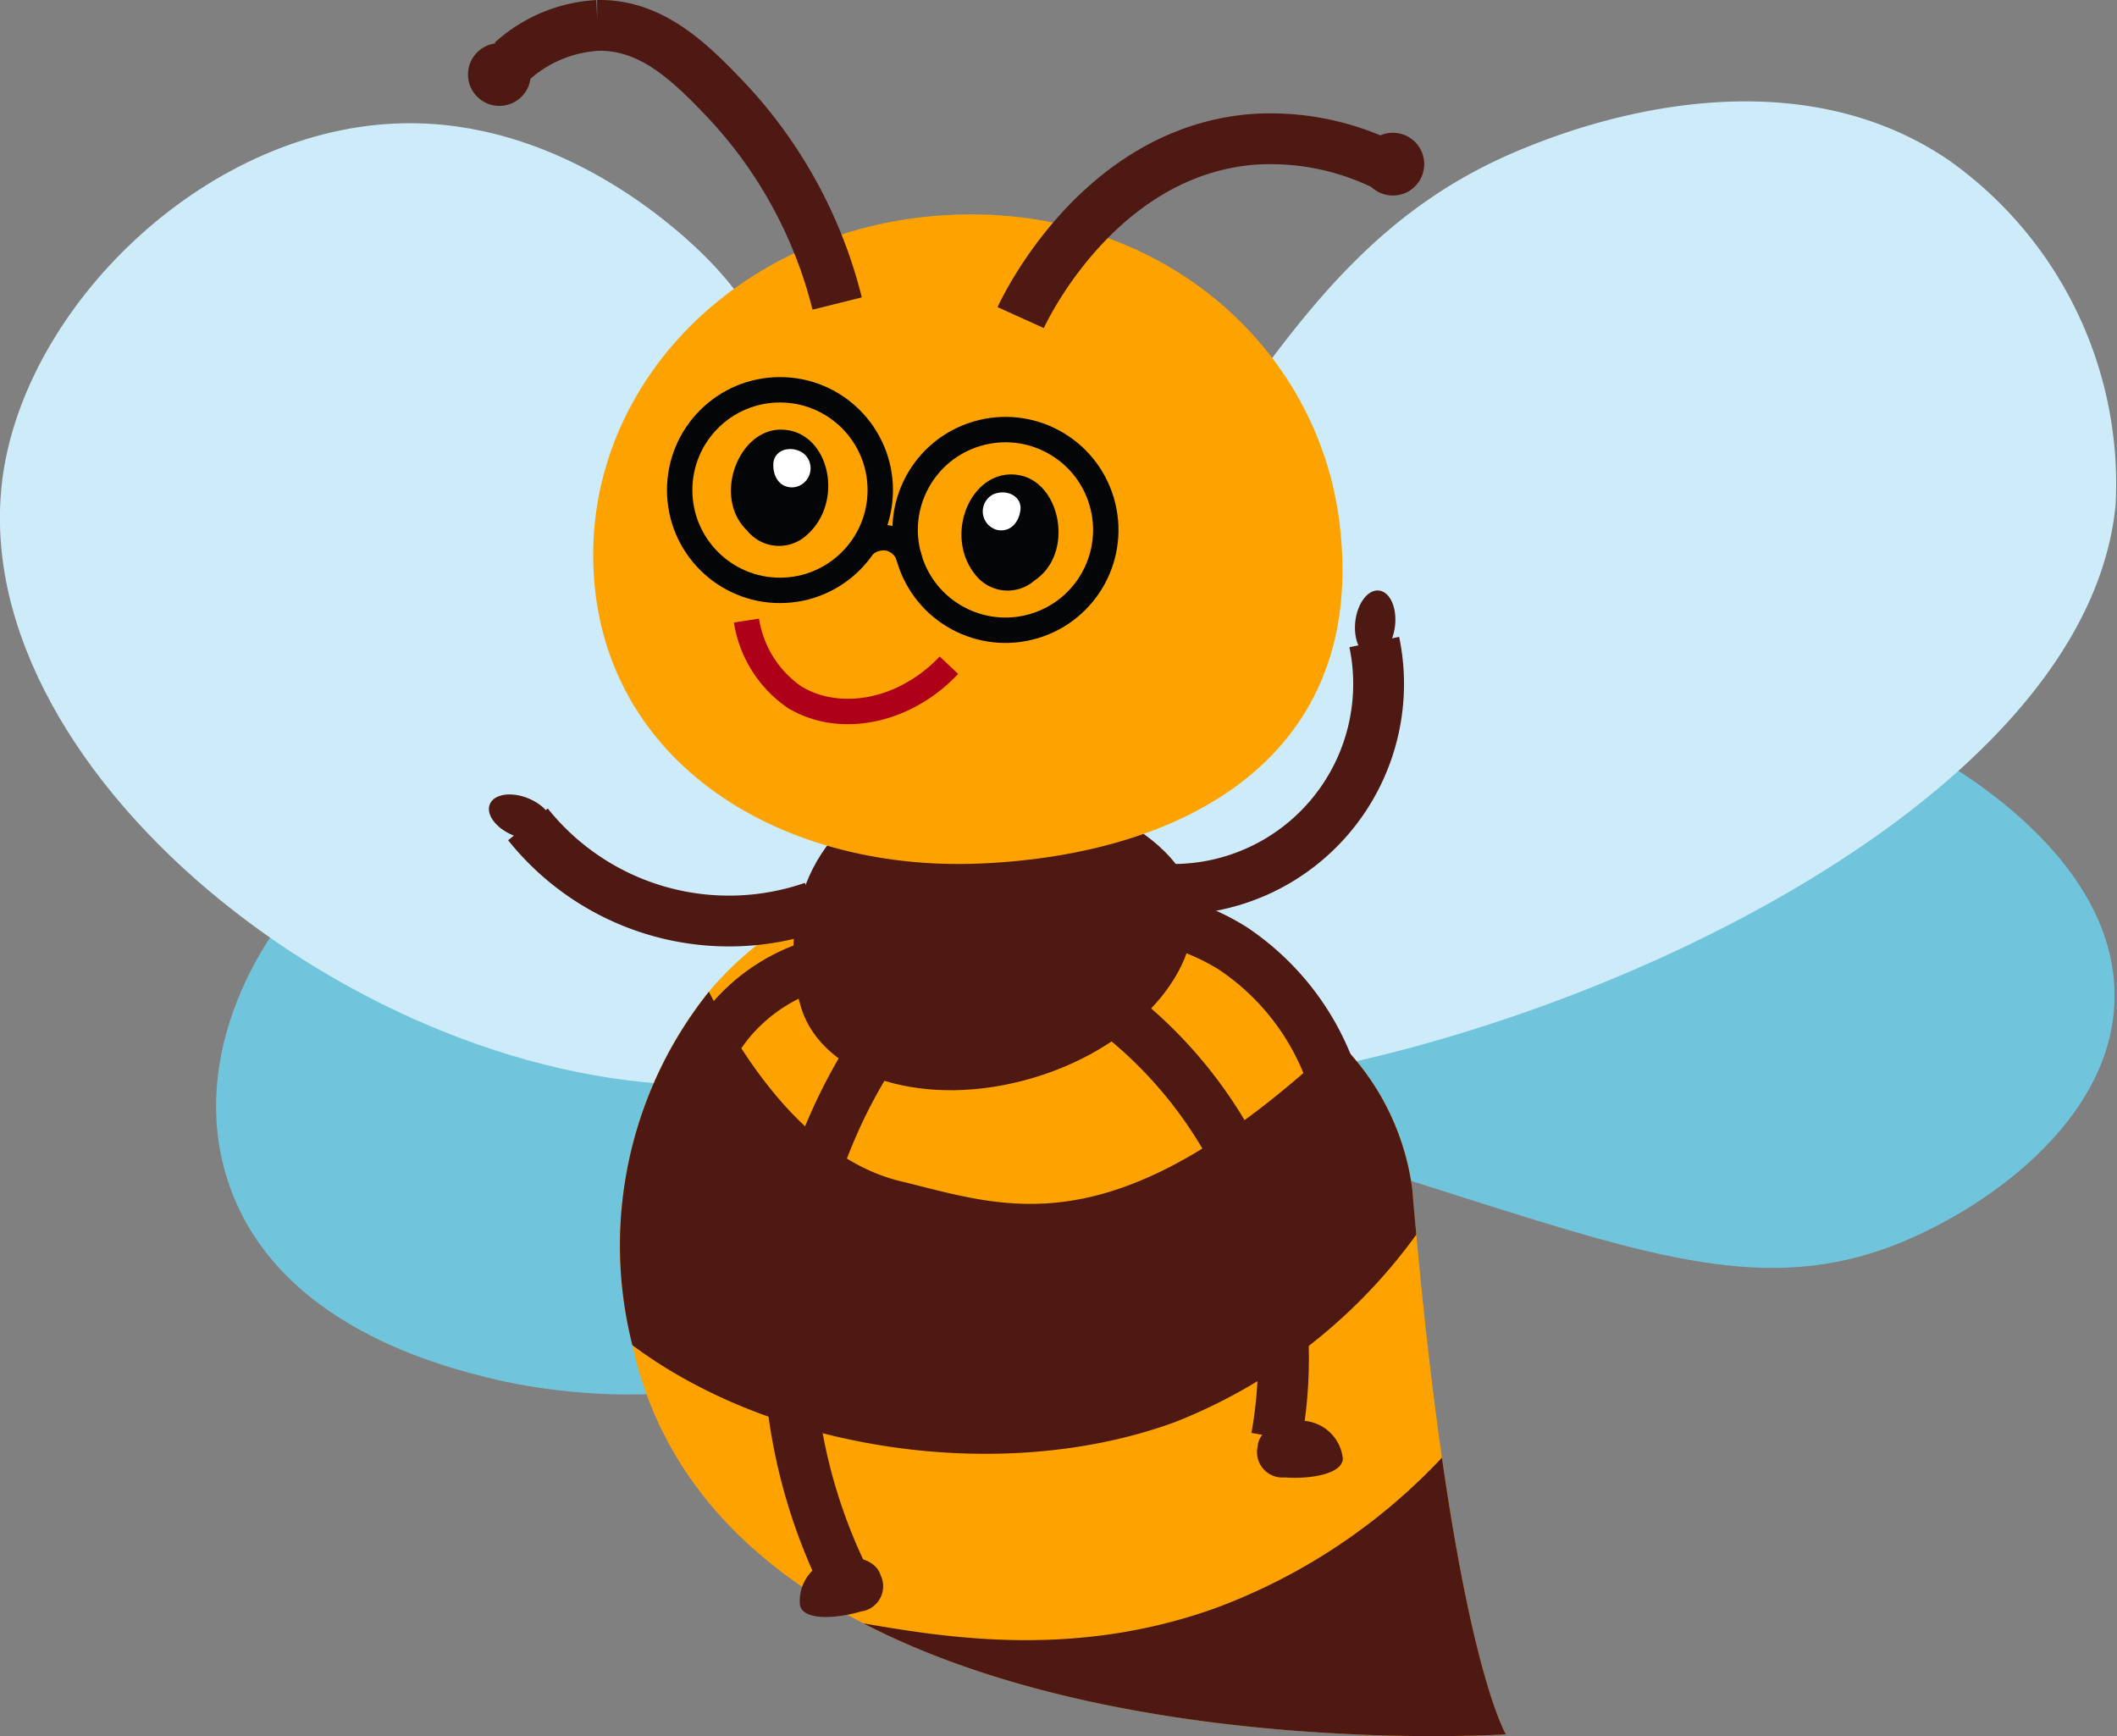 <svg xmlns="http://www.w3.org/2000/svg" width="83.356" height="68.356" viewBox="0 0 83.356 68.356">
  <rect x="0" y="0" width="83.356" height="68.356" fill="#808080" stroke="none"/>
  <defs>
    <style>
      .cls-1 {
        fill: #70c5dd;
      }

      .cls-2 {
        fill: #ceebf9;
      }

      .cls-3 {
        fill: #fea200;
      }

      .cls-4 {
        fill: #4d1912;
      }

      .cls-5, .cls-8, .cls-9 {
        fill: none;
        stroke-miterlimit: 10;
      }

      .cls-5 {
        stroke: #4d1912;
        stroke-width: 2px;
      }

      .cls-6 {
        fill: #040506;
      }

      .cls-7 {
        fill: #fff;
      }

      .cls-8 {
        stroke: #040506;
      }

      .cls-9 {
        stroke: #ae0018;
      }
    </style>
  </defs>
  <g id="Groupe_2653" data-name="Groupe 2653" transform="translate(-19.633 -216.46)">
    <g id="Groupe_2580" data-name="Groupe 2580" transform="translate(28.141 244.277)">
      <path id="Tracé_7243" data-name="Tracé 7243" class="cls-1" d="M131.325,295.851c7.76,2.459,12.249,3.882,17.209,1.971,3.431-1.321,8.611-4.823,8.7-9.709.112-5.89-7.246-9.649-7.641-9.844-12.239-6.049-31.316,5.9-30.515,11.508C119.411,292.075,123.382,293.334,131.325,295.851Z" transform="translate(-82.483 -276.603)"/>
      <path id="Tracé_7244" data-name="Tracé 7244" class="cls-1" d="M50.66,281.665c-3.3.805-5.636,1.375-7.86,3.387-2.794,2.527-5.456,7.368-3.985,12.133,1.812,5.869,8.618,7.49,10.657,7.975,1.072.255,11.95,2.669,17.016-4.766,4.312-6.329,1.8-15.958-3.491-18.967C59.585,279.486,55.392,280.51,50.66,281.665Z" transform="translate(-38.396 -278.645)"/>
    </g>
    <g id="Groupe_2581" data-name="Groupe 2581" transform="translate(19.633 220.451)">
      <path id="Tracé_7245" data-name="Tracé 7245" class="cls-2" d="M52.293,239.591c-2.225-4.351-2.592-6.176-5.1-8.591-1.2-1.158-5.706-5.166-11.687-5.044-7.609.154-14.612,6.93-15.716,13.584-1.938,11.684,14.068,24.476,27.807,24.285,5.813-.08,13.682-2.52,14.763-6.957C63.3,253.043,58.3,251.34,52.293,239.591Z" transform="translate(-19.633 -225.093)"/>
      <path id="Tracé_7246" data-name="Tracé 7246" class="cls-2" d="M110.9,238.782c4.153-6.1,7.23-10.484,13.2-12.893,1.6-.644,9.987-4.028,16.64.449a15.608,15.608,0,0,1,6.617,13.618c-1.613,16.474-40.359,28.081-45.735,20.8C98.663,256.744,105.544,246.643,110.9,238.782Z" transform="translate(-64.057 -224.057)"/>
    </g>
    <g id="Groupe_2582" data-name="Groupe 2582" transform="translate(44.08 250.899)">
      <path id="Tracé_7247" data-name="Tracé 7247" class="cls-3" d="M74,309.732c.052.234.112.47.172.706,1.289,4.805,4.712,8.053,8.92,10.245.005,0,.005,0,.009,0,10.3,5.347,25.294,4.368,25.294,4.368s-1.252-2.031-2.52-10.894c-.342-2.394-.689-5.291-1.008-8.781-.053-.571-.107-1.157-.156-1.76a9.949,9.949,0,0,0-2.911-5.846c-4.606-4.929-13.58-7.967-19.1-5.918a13.512,13.512,0,0,0-5.688,3.959A15.989,15.989,0,0,0,74,309.732Z" transform="translate(-73.547 -291.207)"/>
      <path id="Tracé_7248" data-name="Tracé 7248" class="cls-4" d="M94.619,348.353c10.3,5.347,25.294,4.368,25.294,4.368s-1.252-2.031-2.52-10.894a23.333,23.333,0,0,1-8.963,5.941C102.944,349.724,97.987,348.934,94.619,348.353Z" transform="translate(-85.064 -318.874)"/>
      <path id="Tracé_7249" data-name="Tracé 7249" class="cls-4" d="M74,315.286c5.538,4.141,14.5,5.531,21.354,3.033a21.427,21.427,0,0,0,9.513-7.387c-.053-.571-.107-1.157-.156-1.76a9.949,9.949,0,0,0-2.911-5.846c-8.839,8.288-13.018,6.525-17.258,5.5-4.2-1.018-6.821-6.086-7.528-7.456A15.989,15.989,0,0,0,74,315.286Z" transform="translate(-73.547 -296.761)"/>
    </g>
    <g id="Groupe_2583" data-name="Groupe 2583" transform="translate(38.622 239.62)">
      <path id="Tracé_7250" data-name="Tracé 7250" class="cls-4" d="M88.816,292c.845,2.811,4.955,4.06,9.18,2.79s6.966-4.578,6.121-7.389-6.879-5.182-11.1-3.912S87.971,289.194,88.816,292Z" transform="translate(-76.272 -275.521)"/>
      <path id="Tracé_7251" data-name="Tracé 7251" class="cls-5" d="M92.139,304.184a21.173,21.173,0,0,0-3.752,8.793,21.569,21.569,0,0,0,1.87,12.991" transform="translate(-76.031 -287.021)"/>
      <path id="Tracé_7252" data-name="Tracé 7252" class="cls-5" d="M84.152,299.324a7.036,7.036,0,0,0-3.014,2.135c-2.651,3.288-.973,7.785-.865,8.062" transform="translate(-71.425 -284.364)"/>
      <path id="Tracé_7253" data-name="Tracé 7253" class="cls-5" d="M76.711,290.084a10.134,10.134,0,0,1-11.234-3.247" transform="translate(-63.678 -277.539)"/>
      <path id="Tracé_7254" data-name="Tracé 7254" class="cls-5" d="M113.327,300.908a17.293,17.293,0,0,1,5.958,6.293,17.652,17.652,0,0,1,1.817,11.463" transform="translate(-89.832 -285.23)"/>
      <path id="Tracé_7255" data-name="Tracé 7255" class="cls-5" d="M117.032,294.561a9.278,9.278,0,0,1,4.35,1.362,10.009,10.009,0,0,1,4.316,6.544" transform="translate(-91.857 -281.761)"/>
      <path id="Tracé_7256" data-name="Tracé 7256" class="cls-5" d="M127.417,271.005a8.09,8.09,0,0,1-9.585,9.566" transform="translate(-92.294 -268.886)"/>
      <path id="Tracé_7257" data-name="Tracé 7257" class="cls-4" d="M132.192,340.116c-.046.623-1.363.8-2.294.729a1,1,0,0,1-1.059-1.231c.047-.623.839-1.072,1.769-1A1.667,1.667,0,0,1,132.192,340.116Z" transform="translate(-98.306 -305.834)"/>
      <path id="Tracé_7258" data-name="Tracé 7258" class="cls-4" d="M89.065,352.4c.18.6,1.5.486,2.4.217a1,1,0,0,0,.769-1.43c-.18-.6-1.05-.866-1.944-.6A1.668,1.668,0,0,0,89.065,352.4Z" transform="translate(-76.551 -312.329)"/>
      <ellipse id="Ellipse_19" data-name="Ellipse 19" class="cls-4" cx="1.313" cy="0.787" rx="1.313" ry="0.787" transform="translate(7.575 26.578) rotate(-71.184)"/>
      <ellipse id="Ellipse_20" data-name="Ellipse 20" class="cls-4" cx="0.787" cy="1.313" rx="0.787" ry="1.313" transform="translate(0 9.235) rotate(-67.861)"/>
      <ellipse id="Ellipse_21" data-name="Ellipse 21" class="cls-4" cx="1.313" cy="0.787" rx="1.313" ry="0.787" transform="translate(34.224 2.608) rotate(-83.359)"/>
    </g>
    <g id="Groupe_2585" data-name="Groupe 2585" transform="translate(38.059 217.46)">
      <path id="Tracé_7259" data-name="Tracé 7259" class="cls-3" d="M71.144,247.291c.008,7.919,7.123,12.49,15.238,12.144s15.268-4.249,14.15-13.4c-.856-7.007-7.122-12.49-15.238-12.144S71.137,240.232,71.144,247.291Z" transform="translate(-66.213 -226.435)"/>
      <path id="Tracé_7260" data-name="Tracé 7260" class="cls-6" d="M86.062,256.738c1.57-1.339.9-4.185-1-4.177-1.686.007-2.681,2.682-1.316,3.978A1.61,1.61,0,0,0,86.062,256.738Z" transform="translate(-72.751 -236.645)"/>
      <path id="Tracé_7261" data-name="Tracé 7261" class="cls-7" d="M87.542,255.756a.754.754,0,0,0,.409-1.354c-.464-.314-1.14-.143-1.167.428C86.762,255.306,87.013,255.764,87.542,255.756Z" transform="translate(-74.76 -237.566)"/>
      <path id="Tracé_7262" data-name="Tracé 7262" class="cls-6" d="M103.685,260.421c-1.314-1.591-.158-4.277,1.708-3.941,1.66.3,2.176,3.106.608,4.145A1.609,1.609,0,0,1,103.685,260.421Z" transform="translate(-83.691 -238.771)"/>
      <path id="Tracé_7263" data-name="Tracé 7263" class="cls-7" d="M105.541,259.485a.753.753,0,0,1-.168-1.4c.511-.229,1.148.057,1.075.624C106.387,259.177,106.061,259.585,105.541,259.485Z" transform="translate(-84.696 -239.618)"/>
      <g id="Groupe_2584" data-name="Groupe 2584">
        <path id="Tracé_7264" data-name="Tracé 7264" class="cls-5" d="M76.89,228.411a18.069,18.069,0,0,0-4.345-7.985c-1.4-1.468-2.928-3.011-5.087-2.965a5.481,5.481,0,0,0-3.377,1.414" transform="translate(-62.353 -217.46)"/>
        <path id="Tracé_7265" data-name="Tracé 7265" class="cls-5" d="M123.009,228.551a10.2,10.2,0,0,0-5.65-1.228c-6.039.521-8.95,6.7-9.092,7.014" transform="translate(-86.503 -222.832)"/>
        <circle id="Ellipse_22" data-name="Ellipse 22" class="cls-4" cx="1.236" cy="1.236" r="1.236" transform="translate(0 0.698)"/>
        <circle id="Ellipse_23" data-name="Ellipse 23" class="cls-4" cx="1.236" cy="1.236" r="1.236" transform="translate(35.181 4.227)"/>
      </g>
      <circle id="Ellipse_24" data-name="Ellipse 24" class="cls-8" cx="3.949" cy="3.949" r="3.949" transform="translate(8.336 14.347)"/>
      <circle id="Ellipse_25" data-name="Ellipse 25" class="cls-8" cx="3.949" cy="3.949" r="3.949" transform="matrix(0.959, -0.284, 0.284, 0.959, 16.255, 17.199)"/>
      <path id="Tracé_7266" data-name="Tracé 7266" class="cls-8" d="M94.59,262.267a1.144,1.144,0,0,1,1.013-.308,1.082,1.082,0,0,1,.809.818" transform="translate(-79.028 -241.768)"/>
      <path id="Tracé_7267" data-name="Tracé 7267" class="cls-9" d="M92.424,270.9c-1.79,1.9-4.389,2.318-6.109,1.237a4.507,4.507,0,0,1-1.863-2.993" transform="translate(-73.487 -245.709)"/>
    </g>
  </g>
</svg>
